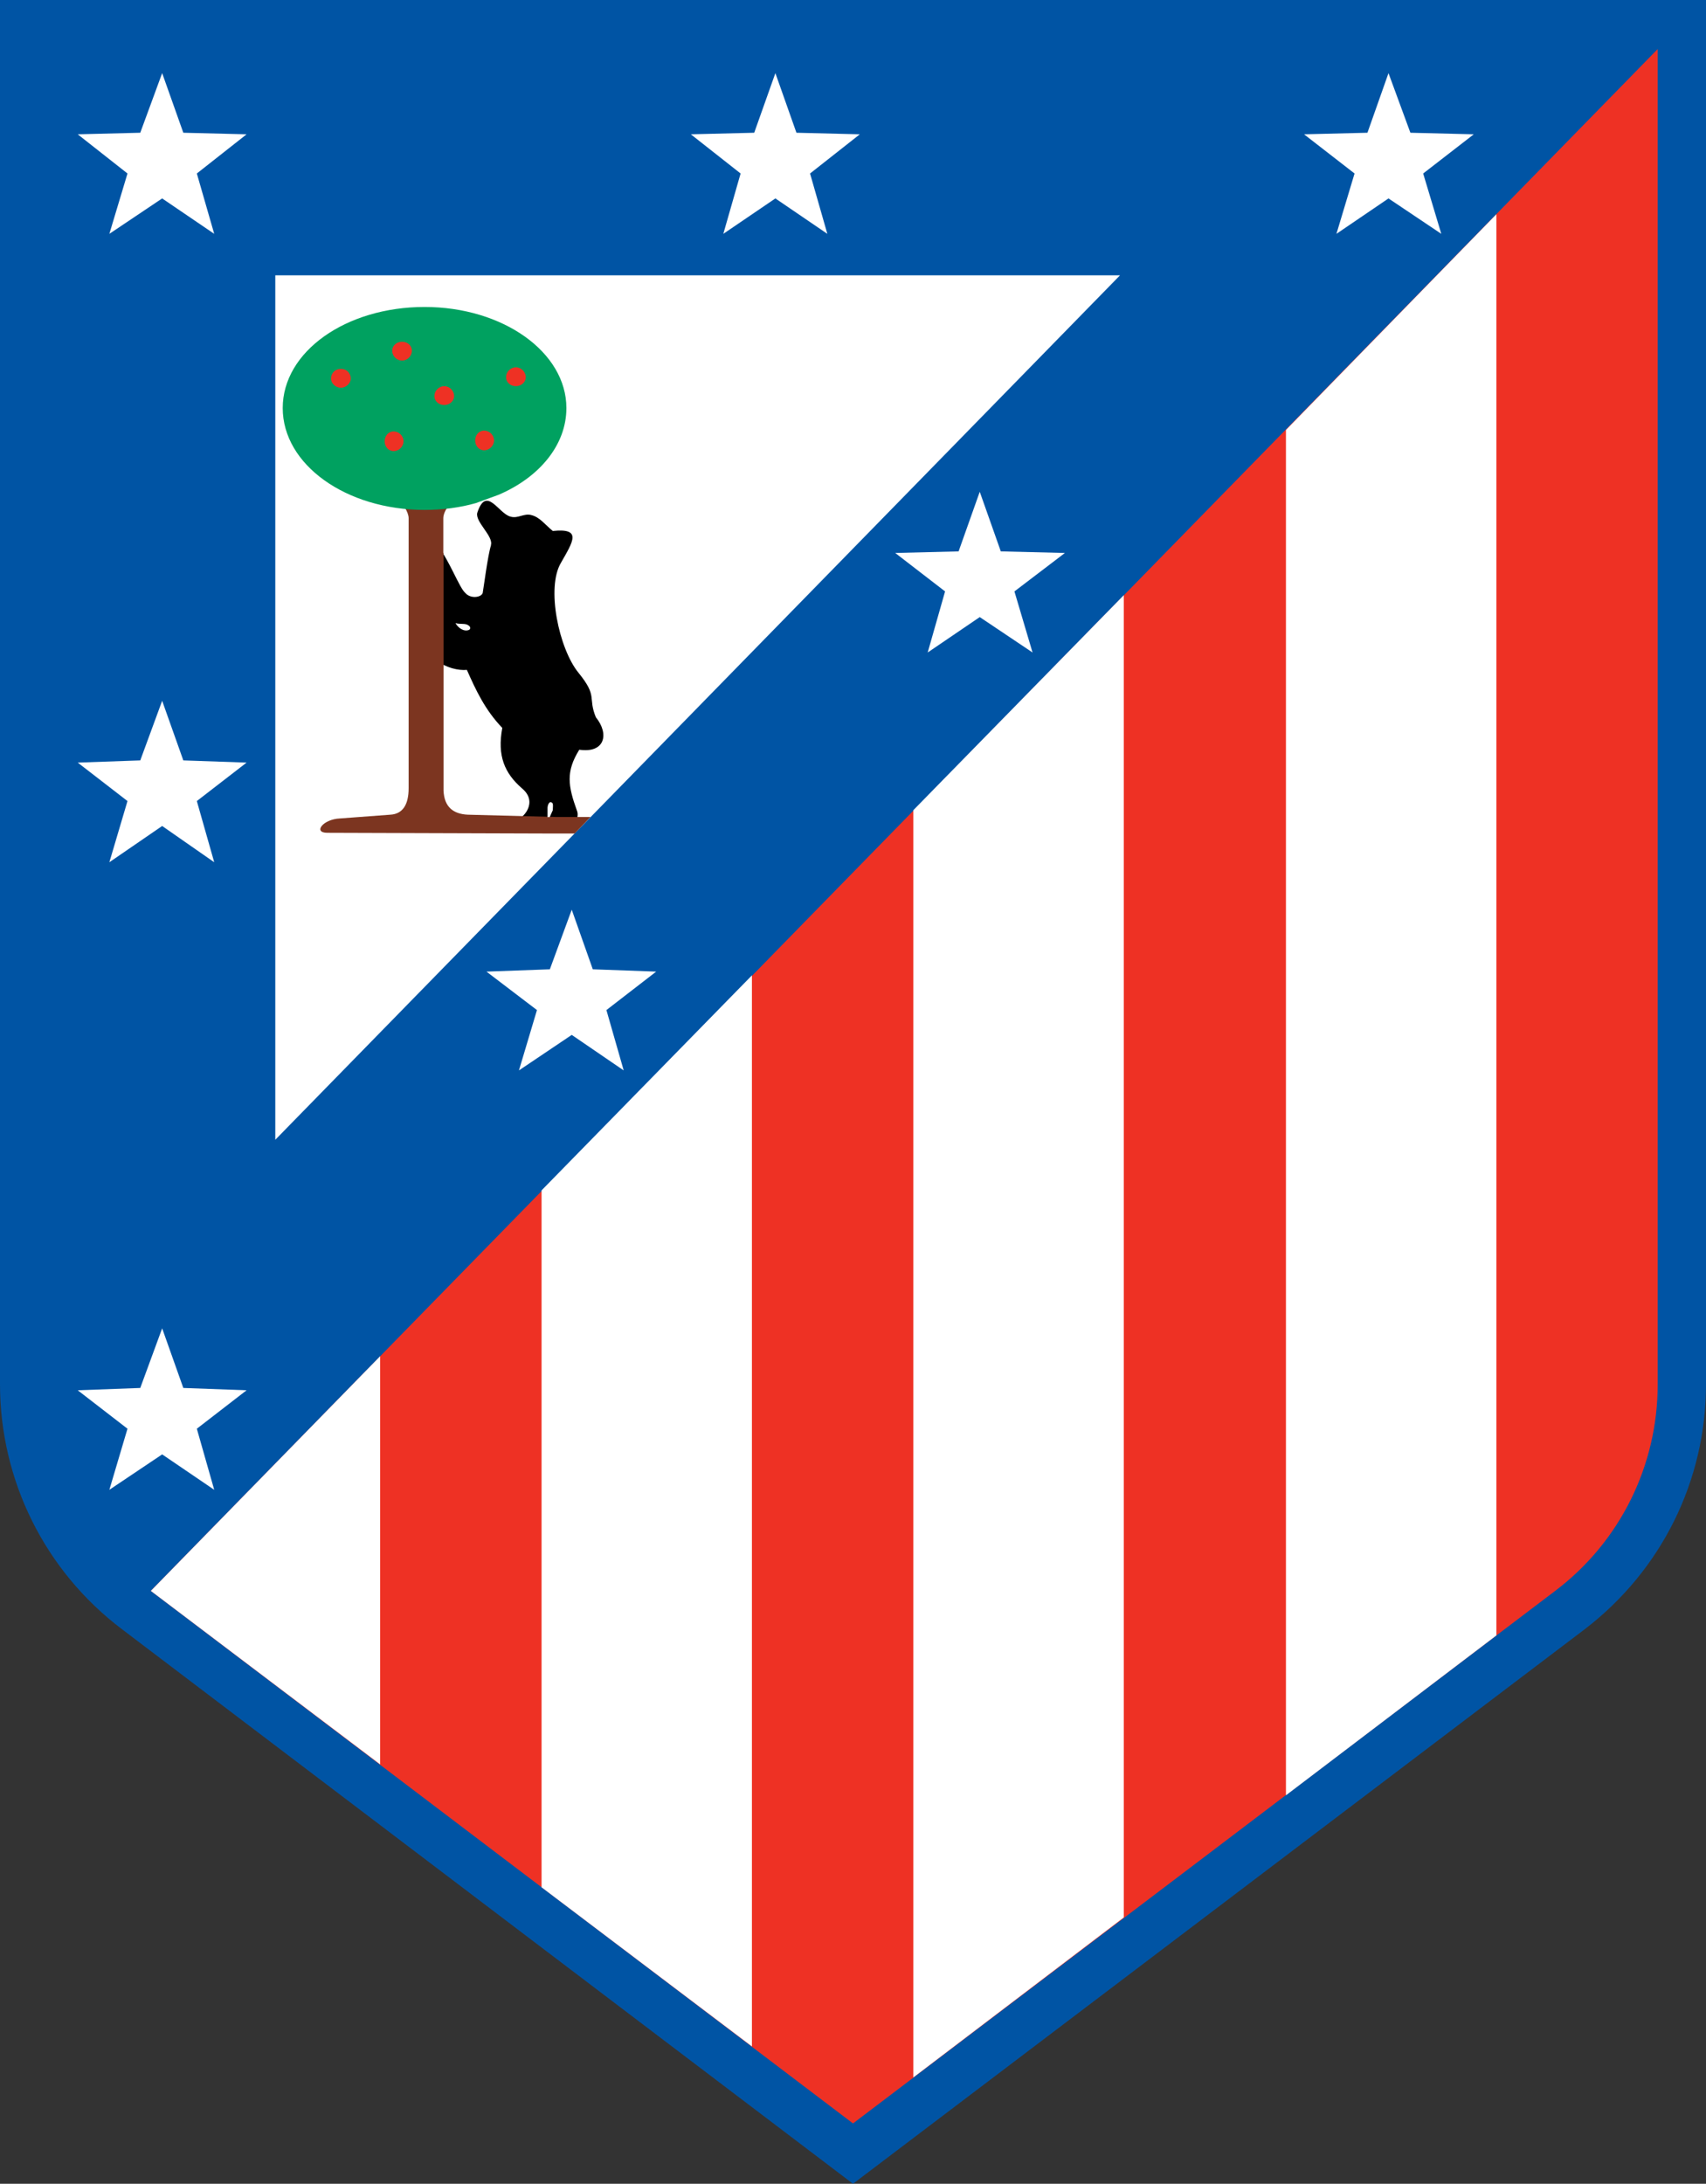 <?xml version="1.0" encoding="UTF-8"?>
<svg id="Layer_2" data-name="Layer 2" xmlns="http://www.w3.org/2000/svg" viewBox="0 0 162.86 208.44">
  <rect x="0" y="0" width="162.86" height="208.44" fill="#333333" stroke="none"/>
  <defs>
    <style>
      .cls-1 {
        fill: #0054a4;
      }

      .cls-1, .cls-2, .cls-3, .cls-4, .cls-5, .cls-6 {
        fill-rule: evenodd;
        stroke-width: 0px;
      }

      .cls-2 {
        fill: #7c3520;
      }

      .cls-3 {
        fill: #fff;
      }

      .cls-4 {
        fill: #00a160;
      }

      .cls-5 {
        fill: #ee3124;
      }
    </style>
  </defs>
  <g id="Layer_1-2" data-name="Layer 1">
    <g>
      <path class="cls-1" d="m0,132.12c0,9.22,4.32,17.86,11.66,23.4l69.77,52.92,69.84-52.92c7.34-5.62,11.59-14.18,11.59-23.4V0H0v132.12Z"/>
      <path class="cls-1" d="m4.61,132.12c.07,7.78,3.67,15.05,9.86,19.73l66.96,50.83,67.03-50.83c6.19-4.68,9.79-11.95,9.79-19.73V4.68H4.61v127.44Z"/>
      <path class="cls-5" d="m81.43,202.68l67.03-50.83c6.19-4.68,9.79-11.95,9.79-19.73V4.68L14.4,151.85l67.03,50.83Z"/>
      <polygon class="cls-3" points="142.85 20.45 122.76 41.04 122.76 171.36 142.85 156.1 142.85 20.45"/>
      <polygon class="cls-3" points="107.28 56.81 87.19 77.33 87.19 198.29 107.28 183.02 107.28 56.81"/>
      <polygon class="cls-3" points="71.78 93.1 51.7 113.62 51.7 180.14 71.78 195.33 71.78 93.1"/>
      <polygon class="cls-3" points="36.29 129.45 14.4 151.85 36.29 168.41 36.29 129.45"/>
      <polygon class="cls-3" points="15.48 66.89 13.39 72.58 7.42 72.79 12.17 76.46 10.44 82.3 15.48 78.84 20.45 82.3 18.79 76.46 23.54 72.79 17.5 72.58 15.48 66.89"/>
      <polygon class="cls-3" points="93.53 46.94 91.51 52.63 85.46 52.78 90.22 56.45 88.56 62.28 93.53 58.9 98.57 62.28 96.84 56.45 101.66 52.78 95.54 52.63 93.53 46.94"/>
      <polygon class="cls-3" points="132.55 6.98 130.54 12.67 124.49 12.82 129.31 16.56 127.58 22.32 132.55 18.94 137.59 22.32 135.86 16.56 140.69 12.82 134.64 12.67 132.55 6.98"/>
      <polygon class="cls-3" points="15.48 6.98 13.39 12.67 7.42 12.82 12.17 16.56 10.44 22.32 15.48 18.94 20.45 22.32 18.79 16.56 23.54 12.82 17.5 12.67 15.48 6.98"/>
      <polygon class="cls-3" points="74.02 6.98 72 12.67 65.95 12.82 70.7 16.56 69.05 22.32 74.02 18.94 78.98 22.32 77.33 16.56 82.08 12.82 76.03 12.67 74.02 6.98"/>
      <polygon class="cls-3" points="15.48 126.79 13.39 132.48 7.42 132.7 12.17 136.37 10.44 142.2 15.48 138.82 20.45 142.2 18.79 136.37 23.54 132.7 17.5 132.48 15.48 126.79"/>
      <polygon class="cls-3" points="54.58 86.83 52.49 92.52 46.44 92.74 51.26 96.41 49.54 102.17 54.58 98.78 59.54 102.17 57.89 96.41 62.64 92.74 56.59 92.52 54.58 86.83"/>
      <polygon class="cls-3" points="26.28 108.79 26.28 26.28 106.92 26.28 26.28 108.79"/>
      <path class="cls-6" d="m46.87,52.06c-.29.86-.72,4.18-.79,4.54-.14.43-1.15.58-1.66,0-.58-.5-1.51-3.1-2.66-4.54v11.02c.79.65,2.02.94,2.81.86.86,1.94,1.73,3.82,3.38,5.54-.5,2.66.22,4.32,1.87,5.76,1.66,1.37,0,3.02-.58,3.02-4.25.07,5.54,1.22,5.62.79.07-.5.43-1.15.22-1.66-.86-2.38-1.08-3.74.22-5.83,2.45.36,2.88-1.51,1.58-3.1-.79-1.94.22-1.94-1.66-4.25-1.87-2.3-3.1-8.14-1.66-10.51,1.15-2.02,2.02-3.31-.79-3.02-.72-.58-1.22-1.3-2.02-1.51-.72-.22-1.3.36-2.02.14-1.15-.29-2.3-3.02-3.17-.36-.22.87,1.58,2.23,1.3,3.1Z"/>
      <path class="cls-2" d="m42.34,52.78v22.68c.07,1.58.94,2.23,2.3,2.3l8.42.22h3.31l-1.51,1.58h-1.8l-21.82-.07c-1.37,0-.43-1.3,1.22-1.37l4.82-.36c1.15-.07,1.73-.94,1.73-2.52v-25.78c0-.29-.14-.65-.36-1.01.58.07,1.22.07,1.87.07.72,0,1.51-.07,2.23-.14-.22.29-.43.72-.43,1.08v3.31Z"/>
      <path class="cls-4" d="m47.59,47.23l-2.16.79c-1.51.43-3.17.65-4.9.65-7.49,0-13.54-4.32-13.54-9.72s6.05-9.65,13.54-9.65,13.54,4.32,13.54,9.65c0,3.53-2.59,6.62-6.48,8.28Z"/>
      <path class="cls-5" d="m38.38,34.42c.5,0,.94-.43.94-.94s-.43-.86-.94-.86-.94.36-.94.86.43.94.94.94Z"/>
      <path class="cls-5" d="m32.54,37.01c.5,0,.94-.43.94-.86,0-.58-.43-.94-.94-.94s-.94.36-.94.94c0,.43.43.86.94.86Z"/>
      <path class="cls-5" d="m37.58,43.06c.5,0,.94-.43.94-.94s-.43-.94-.94-.94-.86.43-.86.94.36.94.86.94Z"/>
      <path class="cls-5" d="m46.22,42.98c.5,0,.94-.43.94-.94s-.43-.94-.94-.94-.86.43-.86.94.36.94.86.94Z"/>
      <path class="cls-5" d="m42.41,38.66c.5,0,.94-.36.94-.86s-.43-.94-.94-.94-.94.43-.94.94.43.86.94.86Z"/>
      <path class="cls-5" d="m49.25,36.86c.5,0,.94-.36.94-.86s-.43-.94-.94-.94-.94.43-.94.94.43.86.94.86Z"/>
      <path class="cls-3" d="m44.71,59.69c.14.07.29.29.07.43-.5.22-1.08-.22-1.3-.65.36.14,1.01,0,1.22.22Z"/>
      <path class="cls-3" d="m52.27,77.98v-.86c0-.22.14-.72.43-.5.14.07.07.5.07.72-.07.14-.29.65-.29.65h-.22Z"/>
    </g>
  </g>
</svg>